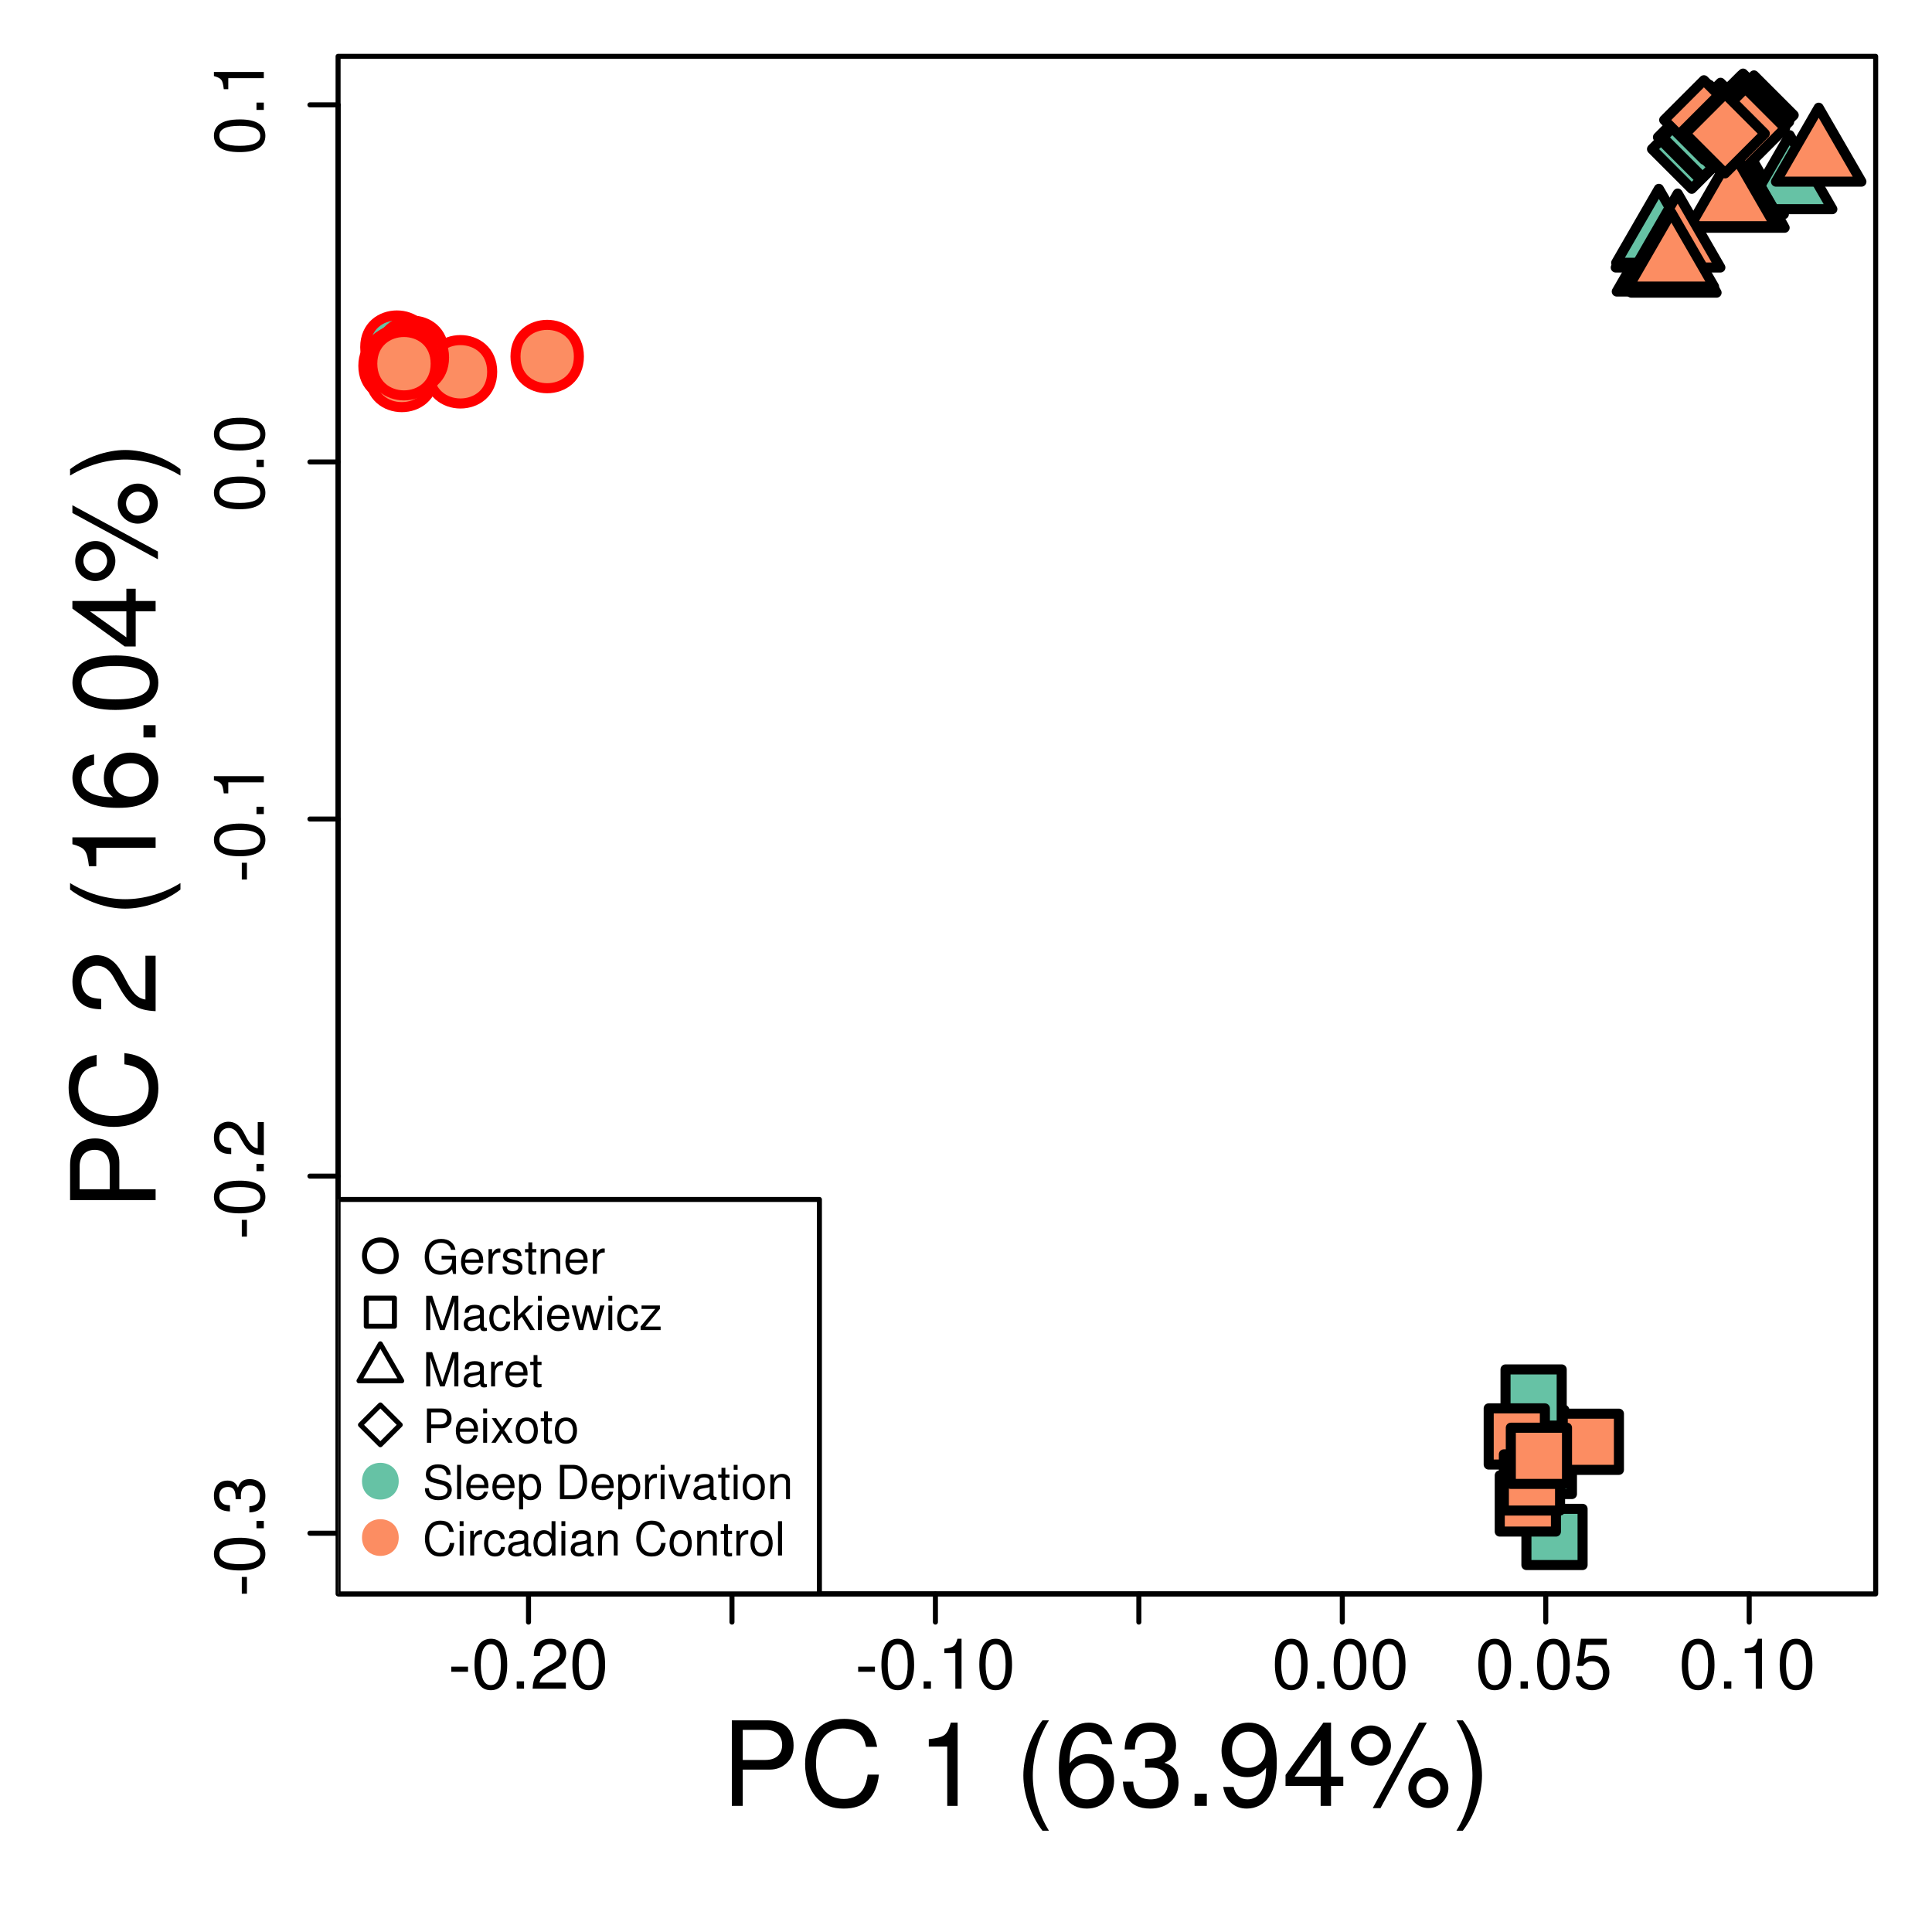 <?xml version="1.0" encoding="UTF-8"?>
<svg xmlns="http://www.w3.org/2000/svg" xmlns:xlink="http://www.w3.org/1999/xlink" width="288pt" height="288pt" viewBox="0 0 288 288" version="1.1">
<defs>
<g>
<symbol overflow="visible" id="glyph0-0">
<path style="stroke:none;" d=""/>
</symbol>
<symbol overflow="visible" id="glyph0-1">
<path style="stroke:none;" d="M 2.984 -3.281 L 0.484 -3.281 L 0.484 -2.516 L 2.984 -2.516 Z M 2.984 -3.281 "/>
</symbol>
<symbol overflow="visible" id="glyph0-2">
<path style="stroke:none;" d="M 2.891 -7.438 C 2.188 -7.438 1.562 -7.141 1.172 -6.625 C 0.688 -5.969 0.453 -4.984 0.453 -3.594 C 0.453 -1.094 1.297 0.234 2.891 0.234 C 4.469 0.234 5.328 -1.094 5.328 -3.531 C 5.328 -4.984 5.094 -5.953 4.594 -6.625 C 4.203 -7.156 3.594 -7.438 2.891 -7.438 Z M 2.891 -6.625 C 3.891 -6.625 4.375 -5.625 4.375 -3.625 C 4.375 -1.516 3.891 -0.531 2.859 -0.531 C 1.891 -0.531 1.391 -1.547 1.391 -3.594 C 1.391 -5.625 1.891 -6.625 2.891 -6.625 Z M 2.891 -6.625 "/>
</symbol>
<symbol overflow="visible" id="glyph0-3">
<path style="stroke:none;" d="M 2 -1.094 L 0.906 -1.094 L 0.906 0 L 2 0 Z M 2 -1.094 "/>
</symbol>
<symbol overflow="visible" id="glyph0-4">
<path style="stroke:none;" d="M 5.312 -0.906 L 1.391 -0.906 C 1.484 -1.516 1.828 -1.906 2.734 -2.453 L 3.797 -3.016 C 4.828 -3.578 5.359 -4.344 5.359 -5.266 C 5.359 -5.875 5.109 -6.453 4.672 -6.859 C 4.234 -7.25 3.688 -7.438 2.984 -7.438 C 2.031 -7.438 1.328 -7.109 0.922 -6.484 C 0.656 -6.078 0.547 -5.625 0.531 -4.859 L 1.453 -4.859 C 1.484 -5.359 1.547 -5.672 1.672 -5.906 C 1.906 -6.359 2.391 -6.641 2.953 -6.641 C 3.797 -6.641 4.422 -6.031 4.422 -5.234 C 4.422 -4.656 4.078 -4.141 3.406 -3.766 L 2.453 -3.219 C 0.891 -2.344 0.438 -1.641 0.359 0 L 5.312 0 Z M 5.312 -0.906 "/>
</symbol>
<symbol overflow="visible" id="glyph0-5">
<path style="stroke:none;" d="M 2.719 -5.297 L 2.719 0 L 3.641 0 L 3.641 -7.438 L 3.031 -7.438 C 2.703 -6.297 2.5 -6.141 1.078 -5.969 L 1.078 -5.297 Z M 2.719 -5.297 "/>
</symbol>
<symbol overflow="visible" id="glyph0-6">
<path style="stroke:none;" d="M 5 -7.438 L 1.156 -7.438 L 0.594 -3.391 L 1.453 -3.391 C 1.875 -3.906 2.234 -4.078 2.812 -4.078 C 3.812 -4.078 4.438 -3.406 4.438 -2.297 C 4.438 -1.234 3.828 -0.578 2.812 -0.578 C 2 -0.578 1.516 -0.984 1.297 -1.828 L 0.375 -1.828 C 0.5 -1.219 0.594 -0.922 0.812 -0.656 C 1.234 -0.078 2 0.234 2.828 0.234 C 4.344 0.234 5.391 -0.844 5.391 -2.422 C 5.391 -3.891 4.406 -4.906 2.984 -4.906 C 2.453 -4.906 2.031 -4.766 1.609 -4.453 L 1.906 -6.531 L 5 -6.531 Z M 5 -7.438 "/>
</symbol>
<symbol overflow="visible" id="glyph1-0">
<path style="stroke:none;" d=""/>
</symbol>
<symbol overflow="visible" id="glyph1-1">
<path style="stroke:none;" d="M -3.281 -2.984 L -3.281 -0.484 L -2.516 -0.484 L -2.516 -2.984 Z M -3.281 -2.984 "/>
</symbol>
<symbol overflow="visible" id="glyph1-2">
<path style="stroke:none;" d="M -7.438 -2.891 C -7.438 -2.188 -7.141 -1.562 -6.625 -1.172 C -5.969 -0.688 -4.984 -0.453 -3.594 -0.453 C -1.094 -0.453 0.234 -1.297 0.234 -2.891 C 0.234 -4.469 -1.094 -5.328 -3.531 -5.328 C -4.984 -5.328 -5.953 -5.094 -6.625 -4.594 C -7.156 -4.203 -7.438 -3.594 -7.438 -2.891 Z M -6.625 -2.891 C -6.625 -3.891 -5.625 -4.375 -3.625 -4.375 C -1.516 -4.375 -0.531 -3.891 -0.531 -2.859 C -0.531 -1.891 -1.547 -1.391 -3.594 -1.391 C -5.625 -1.391 -6.625 -1.891 -6.625 -2.891 Z M -6.625 -2.891 "/>
</symbol>
<symbol overflow="visible" id="glyph1-3">
<path style="stroke:none;" d="M -1.094 -2 L -1.094 -0.906 L 0 -0.906 L 0 -2 Z M -1.094 -2 "/>
</symbol>
<symbol overflow="visible" id="glyph1-4">
<path style="stroke:none;" d="M -3.406 -2.328 L -3.406 -2.438 L -3.422 -2.828 C -3.422 -3.844 -2.969 -4.375 -2.062 -4.375 C -1.141 -4.375 -0.578 -3.797 -0.578 -2.828 C -0.578 -1.812 -1.078 -1.328 -2.156 -1.266 L -2.156 -0.344 C -1.562 -0.375 -1.172 -0.484 -0.844 -0.656 C -0.125 -1.047 0.234 -1.781 0.234 -2.797 C 0.234 -4.328 -0.672 -5.312 -2.078 -5.312 C -3.031 -5.312 -3.547 -4.953 -3.859 -4.047 C -4.125 -4.75 -4.656 -5.094 -5.391 -5.094 C -6.672 -5.094 -7.438 -4.234 -7.438 -2.828 C -7.438 -1.328 -6.625 -0.531 -5.047 -0.5 L -5.047 -1.422 C -5.484 -1.422 -5.75 -1.469 -5.969 -1.578 C -6.391 -1.797 -6.641 -2.25 -6.641 -2.828 C -6.641 -3.656 -6.156 -4.141 -5.359 -4.141 C -4.844 -4.141 -4.531 -3.953 -4.359 -3.547 C -4.25 -3.297 -4.203 -2.969 -4.203 -2.328 Z M -3.406 -2.328 "/>
</symbol>
<symbol overflow="visible" id="glyph1-5">
<path style="stroke:none;" d="M -0.906 -5.312 L -0.906 -1.391 C -1.516 -1.484 -1.906 -1.828 -2.453 -2.734 L -3.016 -3.797 C -3.578 -4.828 -4.344 -5.359 -5.266 -5.359 C -5.875 -5.359 -6.453 -5.109 -6.859 -4.672 C -7.25 -4.234 -7.438 -3.688 -7.438 -2.984 C -7.438 -2.031 -7.109 -1.328 -6.484 -0.922 C -6.078 -0.656 -5.625 -0.547 -4.859 -0.531 L -4.859 -1.453 C -5.359 -1.484 -5.672 -1.547 -5.906 -1.672 C -6.359 -1.906 -6.641 -2.391 -6.641 -2.953 C -6.641 -3.797 -6.031 -4.422 -5.234 -4.422 C -4.656 -4.422 -4.141 -4.078 -3.766 -3.406 L -3.219 -2.453 C -2.344 -0.891 -1.641 -0.438 0 -0.359 L 0 -5.312 Z M -0.906 -5.312 "/>
</symbol>
<symbol overflow="visible" id="glyph1-6">
<path style="stroke:none;" d="M -5.297 -2.719 L 0 -2.719 L 0 -3.641 L -7.438 -3.641 L -7.438 -3.031 C -6.297 -2.703 -6.141 -2.5 -5.969 -1.078 L -5.297 -1.078 Z M -5.297 -2.719 "/>
</symbol>
<symbol overflow="visible" id="glyph2-0">
<path style="stroke:none;" d=""/>
</symbol>
<symbol overflow="visible" id="glyph2-1">
<path style="stroke:none;" d="M 3.219 -5.406 L 7.234 -5.406 C 8.219 -5.406 9.016 -5.703 9.688 -6.312 C 10.469 -7.016 10.797 -7.844 10.797 -9.016 C 10.797 -11.406 9.375 -12.75 6.859 -12.75 L 1.594 -12.75 L 1.594 0 L 3.219 0 Z M 3.219 -6.844 L 3.219 -11.328 L 6.609 -11.328 C 8.172 -11.328 9.094 -10.484 9.094 -9.078 C 9.094 -7.688 8.172 -6.844 6.609 -6.844 Z M 3.219 -6.844 "/>
</symbol>
<symbol overflow="visible" id="glyph2-2">
<path style="stroke:none;" d="M 11.578 -8.797 C 11.078 -11.609 9.469 -12.969 6.672 -12.969 C 4.953 -12.969 3.562 -12.422 2.625 -11.375 C 1.469 -10.109 0.844 -8.297 0.844 -6.234 C 0.844 -4.125 1.484 -2.328 2.688 -1.078 C 3.672 -0.062 4.938 0.406 6.594 0.406 C 9.719 0.406 11.469 -1.281 11.844 -4.656 L 10.172 -4.656 C 10.031 -3.781 9.859 -3.188 9.594 -2.672 C 9.062 -1.625 7.984 -1.031 6.609 -1.031 C 4.078 -1.031 2.469 -3.062 2.469 -6.25 C 2.469 -9.516 4 -11.531 6.469 -11.531 C 7.5 -11.531 8.469 -11.219 9 -10.734 C 9.469 -10.297 9.734 -9.75 9.922 -8.797 Z M 11.578 -8.797 "/>
</symbol>
<symbol overflow="visible" id="glyph2-3">
<path style="stroke:none;" d=""/>
</symbol>
<symbol overflow="visible" id="glyph2-4">
<path style="stroke:none;" d="M 4.531 -8.844 L 4.531 0 L 6.078 0 L 6.078 -12.406 L 5.062 -12.406 C 4.516 -10.5 4.172 -10.234 1.781 -9.938 L 1.781 -8.844 Z M 4.531 -8.844 "/>
</symbol>
<symbol overflow="visible" id="glyph2-5">
<path style="stroke:none;" d="M 4.125 -12.75 C 2.375 -10.469 1.281 -7.281 1.281 -4.531 C 1.281 -1.766 2.375 1.422 4.125 3.703 L 5.094 3.703 C 3.547 1.203 2.688 -1.734 2.688 -4.531 C 2.688 -7.312 3.547 -10.266 5.094 -12.75 Z M 4.125 -12.75 "/>
</symbol>
<symbol overflow="visible" id="glyph2-6">
<path style="stroke:none;" d="M 8.719 -9.172 C 8.422 -11.203 7.094 -12.406 5.203 -12.406 C 3.828 -12.406 2.609 -11.75 1.875 -10.641 C 1.109 -9.438 0.75 -7.906 0.75 -5.656 C 0.75 -3.562 1.062 -2.234 1.797 -1.141 C 2.469 -0.141 3.547 0.406 4.922 0.406 C 7.281 0.406 8.984 -1.344 8.984 -3.781 C 8.984 -6.094 7.406 -7.719 5.188 -7.719 C 3.953 -7.719 3 -7.25 2.328 -6.328 C 2.344 -9.359 3.328 -11.047 5.094 -11.047 C 6.172 -11.047 6.938 -10.359 7.172 -9.172 Z M 4.984 -6.359 C 6.469 -6.359 7.406 -5.312 7.406 -3.656 C 7.406 -2.094 6.359 -0.969 4.938 -0.969 C 3.5 -0.969 2.422 -2.156 2.422 -3.75 C 2.422 -5.281 3.469 -6.359 4.984 -6.359 Z M 4.984 -6.359 "/>
</symbol>
<symbol overflow="visible" id="glyph2-7">
<path style="stroke:none;" d="M 3.875 -5.688 L 4.062 -5.688 L 4.703 -5.703 C 6.406 -5.703 7.281 -4.938 7.281 -3.453 C 7.281 -1.891 6.312 -0.969 4.703 -0.969 C 3.031 -0.969 2.203 -1.797 2.094 -3.609 L 0.562 -3.609 C 0.625 -2.609 0.812 -1.953 1.109 -1.406 C 1.734 -0.203 2.953 0.406 4.656 0.406 C 7.203 0.406 8.859 -1.125 8.859 -3.469 C 8.859 -5.047 8.25 -5.922 6.75 -6.422 C 7.906 -6.875 8.484 -7.75 8.484 -9 C 8.484 -11.125 7.062 -12.406 4.703 -12.406 C 2.203 -12.406 0.875 -11.047 0.828 -8.406 L 2.359 -8.406 C 2.375 -9.156 2.453 -9.578 2.641 -9.953 C 3 -10.641 3.766 -11.062 4.719 -11.062 C 6.094 -11.062 6.906 -10.25 6.906 -8.938 C 6.906 -8.062 6.594 -7.547 5.922 -7.266 C 5.5 -7.094 4.953 -7.016 3.875 -7 Z M 3.875 -5.688 "/>
</symbol>
<symbol overflow="visible" id="glyph2-8">
<path style="stroke:none;" d="M 3.344 -1.812 L 1.516 -1.812 L 1.516 0 L 3.344 0 Z M 3.344 -1.812 "/>
</symbol>
<symbol overflow="visible" id="glyph2-9">
<path style="stroke:none;" d="M 0.922 -2.828 C 1.219 -0.812 2.562 0.406 4.438 0.406 C 5.812 0.406 7.047 -0.266 7.766 -1.359 C 8.562 -2.578 8.906 -4.094 8.906 -6.359 C 8.906 -8.438 8.594 -9.766 7.859 -10.875 C 7.172 -11.859 6.094 -12.406 4.719 -12.406 C 2.359 -12.406 0.672 -10.656 0.672 -8.219 C 0.672 -5.922 2.234 -4.281 4.484 -4.281 C 5.656 -4.281 6.516 -4.703 7.312 -5.672 C 7.297 -2.641 6.312 -0.969 4.547 -0.969 C 3.469 -0.969 2.719 -1.641 2.469 -2.828 Z M 4.703 -11.062 C 6.141 -11.062 7.234 -9.875 7.234 -8.266 C 7.234 -6.734 6.156 -5.656 4.656 -5.656 C 3.172 -5.656 2.234 -6.688 2.234 -8.344 C 2.234 -9.922 3.297 -11.062 4.703 -11.062 Z M 4.703 -11.062 "/>
</symbol>
<symbol overflow="visible" id="glyph2-10">
<path style="stroke:none;" d="M 5.719 -2.969 L 5.719 0 L 7.266 0 L 7.266 -2.969 L 9.094 -2.969 L 9.094 -4.359 L 7.266 -4.359 L 7.266 -12.406 L 6.125 -12.406 L 0.484 -4.609 L 0.484 -2.969 Z M 5.719 -4.359 L 1.844 -4.359 L 5.719 -9.781 Z M 5.719 -4.359 "/>
</symbol>
<symbol overflow="visible" id="glyph2-11">
<path style="stroke:none;" d="M 3.484 -11.984 C 1.859 -11.984 0.5 -10.641 0.5 -9 C 0.5 -7.344 1.859 -6 3.5 -6 C 5.125 -6 6.469 -7.344 6.469 -8.953 C 6.469 -10.656 5.156 -11.984 3.484 -11.984 Z M 3.484 -10.766 C 4.484 -10.766 5.266 -9.969 5.266 -8.984 C 5.266 -8.016 4.469 -7.234 3.5 -7.234 C 2.516 -7.234 1.719 -8.031 1.719 -9 C 1.719 -9.969 2.516 -10.766 3.484 -10.766 Z M 10.656 -12.406 L 3.75 0.344 L 4.906 0.344 L 11.812 -12.406 Z M 12.047 -5.641 C 10.406 -5.641 9.062 -4.281 9.062 -2.656 C 9.062 -1.016 10.406 0.328 12.062 0.328 C 13.672 0.328 15.031 -1.016 15.031 -2.625 C 15.031 -4.312 13.719 -5.641 12.047 -5.641 Z M 12.047 -4.406 C 13.031 -4.406 13.828 -3.625 13.828 -2.625 C 13.828 -1.688 13.016 -0.891 12.062 -0.891 C 11.078 -0.891 10.266 -1.688 10.266 -2.656 C 10.266 -3.625 11.078 -4.406 12.047 -4.406 Z M 12.047 -4.406 "/>
</symbol>
<symbol overflow="visible" id="glyph2-12">
<path style="stroke:none;" d="M 1.625 3.703 C 3.375 1.422 4.484 -1.766 4.484 -4.516 C 4.484 -7.281 3.375 -10.469 1.625 -12.75 L 0.672 -12.75 C 2.203 -10.25 3.062 -7.312 3.062 -4.516 C 3.062 -1.734 2.203 1.219 0.672 3.703 Z M 1.625 3.703 "/>
</symbol>
<symbol overflow="visible" id="glyph3-0">
<path style="stroke:none;" d=""/>
</symbol>
<symbol overflow="visible" id="glyph3-1">
<path style="stroke:none;" d="M -5.406 -3.219 L -5.406 -7.234 C -5.406 -8.219 -5.703 -9.016 -6.312 -9.688 C -7.016 -10.469 -7.844 -10.797 -9.016 -10.797 C -11.406 -10.797 -12.75 -9.375 -12.75 -6.859 L -12.75 -1.594 L 0 -1.594 L 0 -3.219 Z M -6.844 -3.219 L -11.328 -3.219 L -11.328 -6.609 C -11.328 -8.172 -10.484 -9.094 -9.078 -9.094 C -7.688 -9.094 -6.844 -8.172 -6.844 -6.609 Z M -6.844 -3.219 "/>
</symbol>
<symbol overflow="visible" id="glyph3-2">
<path style="stroke:none;" d="M -8.797 -11.578 C -11.609 -11.078 -12.969 -9.469 -12.969 -6.672 C -12.969 -4.953 -12.422 -3.562 -11.375 -2.625 C -10.109 -1.469 -8.297 -0.844 -6.234 -0.844 C -4.125 -0.844 -2.328 -1.484 -1.078 -2.688 C -0.062 -3.672 0.406 -4.938 0.406 -6.594 C 0.406 -9.719 -1.281 -11.469 -4.656 -11.844 L -4.656 -10.172 C -3.781 -10.031 -3.188 -9.859 -2.672 -9.594 C -1.625 -9.062 -1.031 -7.984 -1.031 -6.609 C -1.031 -4.078 -3.062 -2.469 -6.25 -2.469 C -9.516 -2.469 -11.531 -4 -11.531 -6.469 C -11.531 -7.5 -11.219 -8.469 -10.734 -9 C -10.297 -9.469 -9.75 -9.734 -8.797 -9.922 Z M -8.797 -11.578 "/>
</symbol>
<symbol overflow="visible" id="glyph3-3">
<path style="stroke:none;" d=""/>
</symbol>
<symbol overflow="visible" id="glyph3-4">
<path style="stroke:none;" d="M -1.516 -8.859 L -1.516 -2.328 C -2.531 -2.484 -3.188 -3.047 -4.078 -4.562 L -5.016 -6.312 C -5.969 -8.047 -7.25 -8.938 -8.766 -8.938 C -9.797 -8.938 -10.766 -8.516 -11.422 -7.781 C -12.094 -7.047 -12.406 -6.141 -12.406 -4.969 C -12.406 -3.391 -11.844 -2.219 -10.797 -1.547 C -10.125 -1.109 -9.359 -0.906 -8.109 -0.875 L -8.109 -2.422 C -8.938 -2.469 -9.453 -2.578 -9.859 -2.781 C -10.609 -3.188 -11.062 -3.984 -11.062 -4.922 C -11.062 -6.312 -10.062 -7.375 -8.734 -7.375 C -7.75 -7.375 -6.906 -6.797 -6.281 -5.688 L -5.375 -4.078 C -3.906 -1.484 -2.734 -0.734 0 -0.594 L 0 -8.859 Z M -1.516 -8.859 "/>
</symbol>
<symbol overflow="visible" id="glyph3-5">
<path style="stroke:none;" d="M -12.75 -4.125 C -10.469 -2.375 -7.281 -1.281 -4.531 -1.281 C -1.766 -1.281 1.422 -2.375 3.703 -4.125 L 3.703 -5.094 C 1.203 -3.547 -1.734 -2.688 -4.531 -2.688 C -7.312 -2.688 -10.266 -3.547 -12.75 -5.094 Z M -12.75 -4.125 "/>
</symbol>
<symbol overflow="visible" id="glyph3-6">
<path style="stroke:none;" d="M -8.844 -4.531 L 0 -4.531 L 0 -6.078 L -12.406 -6.078 L -12.406 -5.062 C -10.5 -4.516 -10.234 -4.172 -9.938 -1.781 L -8.844 -1.781 Z M -8.844 -4.531 "/>
</symbol>
<symbol overflow="visible" id="glyph3-7">
<path style="stroke:none;" d="M -9.172 -8.719 C -11.203 -8.422 -12.406 -7.094 -12.406 -5.203 C -12.406 -3.828 -11.75 -2.609 -10.641 -1.875 C -9.438 -1.109 -7.906 -0.75 -5.656 -0.75 C -3.562 -0.75 -2.234 -1.062 -1.141 -1.797 C -0.141 -2.469 0.406 -3.547 0.406 -4.922 C 0.406 -7.281 -1.344 -8.984 -3.781 -8.984 C -6.094 -8.984 -7.719 -7.406 -7.719 -5.188 C -7.719 -3.953 -7.25 -3 -6.328 -2.328 C -9.359 -2.344 -11.047 -3.328 -11.047 -5.094 C -11.047 -6.172 -10.359 -6.938 -9.172 -7.172 Z M -6.359 -4.984 C -6.359 -6.469 -5.312 -7.406 -3.656 -7.406 C -2.094 -7.406 -0.969 -6.359 -0.969 -4.938 C -0.969 -3.5 -2.156 -2.422 -3.75 -2.422 C -5.281 -2.422 -6.359 -3.469 -6.359 -4.984 Z M -6.359 -4.984 "/>
</symbol>
<symbol overflow="visible" id="glyph3-8">
<path style="stroke:none;" d="M -1.812 -3.344 L -1.812 -1.516 L 0 -1.516 L 0 -3.344 Z M -1.812 -3.344 "/>
</symbol>
<symbol overflow="visible" id="glyph3-9">
<path style="stroke:none;" d="M -12.406 -4.812 C -12.406 -3.656 -11.906 -2.609 -11.047 -1.953 C -9.953 -1.156 -8.297 -0.75 -6 -0.75 C -1.812 -0.75 0.406 -2.156 0.406 -4.812 C 0.406 -7.438 -1.812 -8.875 -5.891 -8.875 C -8.312 -8.875 -9.922 -8.484 -11.047 -7.672 C -11.922 -7.016 -12.406 -5.984 -12.406 -4.812 Z M -11.047 -4.812 C -11.047 -6.469 -9.359 -7.297 -6.031 -7.297 C -2.516 -7.297 -0.875 -6.5 -0.875 -4.781 C -0.875 -3.156 -2.594 -2.328 -5.984 -2.328 C -9.375 -2.328 -11.047 -3.156 -11.047 -4.812 Z M -11.047 -4.812 "/>
</symbol>
<symbol overflow="visible" id="glyph3-10">
<path style="stroke:none;" d="M -2.969 -5.719 L 0 -5.719 L 0 -7.266 L -2.969 -7.266 L -2.969 -9.094 L -4.359 -9.094 L -4.359 -7.266 L -12.406 -7.266 L -12.406 -6.125 L -4.609 -0.484 L -2.969 -0.484 Z M -4.359 -5.719 L -4.359 -1.844 L -9.781 -5.719 Z M -4.359 -5.719 "/>
</symbol>
<symbol overflow="visible" id="glyph3-11">
<path style="stroke:none;" d="M -11.984 -3.484 C -11.984 -1.859 -10.641 -0.5 -9 -0.5 C -7.344 -0.5 -6 -1.859 -6 -3.5 C -6 -5.125 -7.344 -6.469 -8.953 -6.469 C -10.656 -6.469 -11.984 -5.156 -11.984 -3.484 Z M -10.766 -3.484 C -10.766 -4.484 -9.969 -5.266 -8.984 -5.266 C -8.016 -5.266 -7.234 -4.469 -7.234 -3.5 C -7.234 -2.516 -8.031 -1.719 -9 -1.719 C -9.969 -1.719 -10.766 -2.516 -10.766 -3.484 Z M -12.406 -10.656 L 0.344 -3.75 L 0.344 -4.906 L -12.406 -11.812 Z M -5.641 -12.047 C -5.641 -10.406 -4.281 -9.062 -2.656 -9.062 C -1.016 -9.062 0.328 -10.406 0.328 -12.062 C 0.328 -13.672 -1.016 -15.031 -2.625 -15.031 C -4.312 -15.031 -5.641 -13.719 -5.641 -12.047 Z M -4.406 -12.047 C -4.406 -13.031 -3.625 -13.828 -2.625 -13.828 C -1.688 -13.828 -0.891 -13.016 -0.891 -12.062 C -0.891 -11.078 -1.688 -10.266 -2.656 -10.266 C -3.625 -10.266 -4.406 -11.078 -4.406 -12.047 Z M -4.406 -12.047 "/>
</symbol>
<symbol overflow="visible" id="glyph3-12">
<path style="stroke:none;" d="M 3.703 -1.625 C 1.422 -3.375 -1.766 -4.484 -4.516 -4.484 C -7.281 -4.484 -10.469 -3.375 -12.75 -1.625 L -12.75 -0.672 C -10.25 -2.203 -7.312 -3.062 -4.516 -3.062 C -1.734 -3.062 1.219 -2.203 3.703 -0.672 Z M 3.703 -1.625 "/>
</symbol>
<symbol overflow="visible" id="glyph4-0">
<path style="stroke:none;" d=""/>
</symbol>
<symbol overflow="visible" id="glyph4-1">
<path style="stroke:none;" d="M 4.969 -2.688 L 2.828 -2.688 L 2.828 -2.125 L 4.391 -2.125 L 4.391 -1.984 C 4.391 -1.078 3.719 -0.406 2.781 -0.406 C 2.266 -0.406 1.797 -0.609 1.5 -0.938 C 1.156 -1.297 0.953 -1.906 0.953 -2.531 C 0.953 -3.781 1.672 -4.609 2.75 -4.609 C 3.531 -4.609 4.094 -4.219 4.234 -3.562 L 4.891 -3.562 C 4.719 -4.594 3.922 -5.188 2.766 -5.188 C 2.141 -5.188 1.625 -5.031 1.234 -4.703 C 0.641 -4.203 0.312 -3.422 0.312 -2.5 C 0.312 -0.938 1.266 0.156 2.641 0.156 C 3.344 0.156 3.891 -0.094 4.391 -0.656 L 4.547 0.031 L 4.969 0.031 Z M 4.969 -2.688 "/>
</symbol>
<symbol overflow="visible" id="glyph4-2">
<path style="stroke:none;" d="M 3.594 -1.641 C 3.594 -2.203 3.547 -2.531 3.438 -2.812 C 3.203 -3.406 2.641 -3.766 1.953 -3.766 C 0.938 -3.766 0.281 -2.984 0.281 -1.781 C 0.281 -0.578 0.922 0.156 1.953 0.156 C 2.781 0.156 3.359 -0.312 3.516 -1.109 L 2.922 -1.109 C 2.766 -0.625 2.438 -0.375 1.969 -0.375 C 1.594 -0.375 1.281 -0.547 1.078 -0.859 C 0.938 -1.062 0.891 -1.281 0.891 -1.641 Z M 0.906 -2.109 C 0.953 -2.797 1.359 -3.234 1.953 -3.234 C 2.531 -3.234 2.969 -2.766 2.969 -2.156 C 2.969 -2.141 2.969 -2.125 2.969 -2.109 Z M 0.906 -2.109 "/>
</symbol>
<symbol overflow="visible" id="glyph4-3">
<path style="stroke:none;" d="M 0.484 -3.672 L 0.484 0 L 1.078 0 L 1.078 -1.906 C 1.078 -2.422 1.203 -2.766 1.484 -2.969 C 1.672 -3.109 1.844 -3.156 2.25 -3.156 L 2.25 -3.75 C 2.156 -3.766 2.094 -3.766 2.016 -3.766 C 1.641 -3.766 1.359 -3.547 1.016 -3 L 1.016 -3.672 Z M 0.484 -3.672 "/>
</symbol>
<symbol overflow="visible" id="glyph4-4">
<path style="stroke:none;" d="M 3.062 -2.641 C 3.062 -3.359 2.578 -3.766 1.734 -3.766 C 0.875 -3.766 0.328 -3.328 0.328 -2.656 C 0.328 -2.078 0.625 -1.812 1.484 -1.594 L 2.031 -1.469 C 2.438 -1.359 2.609 -1.219 2.609 -0.953 C 2.609 -0.609 2.266 -0.375 1.75 -0.375 C 1.438 -0.375 1.172 -0.469 1.016 -0.625 C 0.938 -0.734 0.891 -0.828 0.859 -1.094 L 0.234 -1.094 C 0.266 -0.25 0.734 0.156 1.703 0.156 C 2.625 0.156 3.219 -0.297 3.219 -1 C 3.219 -1.547 2.906 -1.844 2.172 -2.016 L 1.609 -2.156 C 1.141 -2.266 0.938 -2.422 0.938 -2.688 C 0.938 -3.016 1.234 -3.234 1.719 -3.234 C 2.188 -3.234 2.438 -3.031 2.453 -2.641 Z M 3.062 -2.641 "/>
</symbol>
<symbol overflow="visible" id="glyph4-5">
<path style="stroke:none;" d="M 1.781 -3.672 L 1.172 -3.672 L 1.172 -4.672 L 0.594 -4.672 L 0.594 -3.672 L 0.094 -3.672 L 0.094 -3.188 L 0.594 -3.188 L 0.594 -0.422 C 0.594 -0.047 0.844 0.156 1.297 0.156 C 1.438 0.156 1.578 0.141 1.781 0.109 L 1.781 -0.375 C 1.703 -0.359 1.609 -0.344 1.5 -0.344 C 1.25 -0.344 1.172 -0.422 1.172 -0.672 L 1.172 -3.188 L 1.781 -3.188 Z M 1.781 -3.672 "/>
</symbol>
<symbol overflow="visible" id="glyph4-6">
<path style="stroke:none;" d="M 0.484 -3.672 L 0.484 0 L 1.078 0 L 1.078 -2.016 C 1.078 -2.766 1.469 -3.266 2.078 -3.266 C 2.531 -3.266 2.828 -2.984 2.828 -2.547 L 2.828 0 L 3.406 0 L 3.406 -2.766 C 3.406 -3.375 2.953 -3.766 2.25 -3.766 C 1.703 -3.766 1.344 -3.562 1.031 -3.047 L 1.031 -3.672 Z M 0.484 -3.672 "/>
</symbol>
<symbol overflow="visible" id="glyph4-7">
<path style="stroke:none;" d="M 3.281 0 L 4.719 -4.281 L 4.719 0 L 5.328 0 L 5.328 -5.109 L 4.422 -5.109 L 2.938 -0.656 L 1.422 -5.109 L 0.531 -5.109 L 0.531 0 L 1.141 0 L 1.141 -4.281 L 2.594 0 Z M 3.281 0 "/>
</symbol>
<symbol overflow="visible" id="glyph4-8">
<path style="stroke:none;" d="M 3.75 -0.344 C 3.688 -0.328 3.656 -0.328 3.625 -0.328 C 3.422 -0.328 3.297 -0.438 3.297 -0.609 L 3.297 -2.766 C 3.297 -3.422 2.828 -3.766 1.922 -3.766 C 1.391 -3.766 0.953 -3.625 0.703 -3.344 C 0.531 -3.156 0.469 -2.953 0.453 -2.578 L 1.047 -2.578 C 1.094 -3.031 1.359 -3.234 1.906 -3.234 C 2.422 -3.234 2.719 -3.031 2.719 -2.688 L 2.719 -2.531 C 2.719 -2.281 2.578 -2.188 2.109 -2.125 C 1.281 -2.016 1.156 -2 0.938 -1.906 C 0.516 -1.734 0.297 -1.406 0.297 -0.922 C 0.297 -0.266 0.75 0.156 1.5 0.156 C 1.953 0.156 2.328 0 2.75 -0.375 C 2.781 0 2.969 0.156 3.344 0.156 C 3.469 0.156 3.562 0.141 3.75 0.094 Z M 2.719 -1.156 C 2.719 -0.953 2.672 -0.844 2.484 -0.672 C 2.25 -0.469 1.969 -0.344 1.625 -0.344 C 1.172 -0.344 0.906 -0.562 0.906 -0.938 C 0.906 -1.328 1.156 -1.516 1.781 -1.609 C 2.406 -1.688 2.531 -1.719 2.719 -1.812 Z M 2.719 -1.156 "/>
</symbol>
<symbol overflow="visible" id="glyph4-9">
<path style="stroke:none;" d="M 3.297 -2.438 C 3.266 -2.797 3.188 -3.031 3.047 -3.234 C 2.797 -3.562 2.359 -3.766 1.844 -3.766 C 0.859 -3.766 0.219 -2.984 0.219 -1.766 C 0.219 -0.594 0.844 0.156 1.844 0.156 C 2.719 0.156 3.266 -0.359 3.344 -1.266 L 2.75 -1.266 C 2.656 -0.672 2.359 -0.375 1.859 -0.375 C 1.219 -0.375 0.828 -0.906 0.828 -1.766 C 0.828 -2.688 1.203 -3.234 1.844 -3.234 C 2.328 -3.234 2.641 -2.953 2.703 -2.438 Z M 3.297 -2.438 "/>
</symbol>
<symbol overflow="visible" id="glyph4-10">
<path style="stroke:none;" d="M 0.984 -5.109 L 0.406 -5.109 L 0.406 0 L 0.984 0 L 0.984 -1.422 L 1.547 -1.984 L 2.797 0 L 3.516 0 L 2.016 -2.406 L 3.297 -3.672 L 2.547 -3.672 L 0.984 -2.109 Z M 0.984 -5.109 "/>
</symbol>
<symbol overflow="visible" id="glyph4-11">
<path style="stroke:none;" d="M 1.047 -3.672 L 0.469 -3.672 L 0.469 0 L 1.047 0 Z M 1.047 -5.109 L 0.469 -5.109 L 0.469 -4.375 L 1.047 -4.375 Z M 1.047 -5.109 "/>
</symbol>
<symbol overflow="visible" id="glyph4-12">
<path style="stroke:none;" d="M 3.875 0 L 4.953 -3.672 L 4.297 -3.672 L 3.562 -0.812 L 2.844 -3.672 L 2.141 -3.672 L 1.438 -0.812 L 0.688 -3.672 L 0.047 -3.672 L 1.109 0 L 1.766 0 L 2.469 -2.875 L 3.219 0 Z M 3.875 0 "/>
</symbol>
<symbol overflow="visible" id="glyph4-13">
<path style="stroke:none;" d="M 3.094 -3.672 L 0.359 -3.672 L 0.359 -3.156 L 2.406 -3.156 L 0.219 -0.531 L 0.219 0 L 3.203 0 L 3.203 -0.516 L 0.922 -0.516 L 3.094 -3.156 Z M 3.094 -3.672 "/>
</symbol>
<symbol overflow="visible" id="glyph4-14">
<path style="stroke:none;" d="M 1.281 -2.156 L 2.891 -2.156 C 3.297 -2.156 3.609 -2.281 3.875 -2.531 C 4.188 -2.812 4.312 -3.141 4.312 -3.609 C 4.312 -4.562 3.75 -5.109 2.75 -5.109 L 0.641 -5.109 L 0.641 0 L 1.281 0 Z M 1.281 -2.734 L 1.281 -4.531 L 2.641 -4.531 C 3.266 -4.531 3.641 -4.188 3.641 -3.641 C 3.641 -3.078 3.266 -2.734 2.641 -2.734 Z M 1.281 -2.734 "/>
</symbol>
<symbol overflow="visible" id="glyph4-15">
<path style="stroke:none;" d="M 2.047 -1.891 L 3.281 -3.672 L 2.625 -3.672 L 1.734 -2.344 L 0.859 -3.672 L 0.188 -3.672 L 1.406 -1.875 L 0.125 0 L 0.781 0 L 1.719 -1.406 L 2.625 0 L 3.312 0 Z M 2.047 -1.891 "/>
</symbol>
<symbol overflow="visible" id="glyph4-16">
<path style="stroke:none;" d="M 1.906 -3.766 C 0.875 -3.766 0.25 -3.031 0.25 -1.812 C 0.25 -0.578 0.875 0.156 1.906 0.156 C 2.938 0.156 3.562 -0.578 3.562 -1.781 C 3.562 -3.047 2.969 -3.766 1.906 -3.766 Z M 1.906 -3.234 C 2.562 -3.234 2.969 -2.688 2.969 -1.781 C 2.969 -0.922 2.562 -0.375 1.906 -0.375 C 1.266 -0.375 0.859 -0.922 0.859 -1.812 C 0.859 -2.688 1.266 -3.234 1.906 -3.234 Z M 1.906 -3.234 "/>
</symbol>
<symbol overflow="visible" id="glyph4-17">
<path style="stroke:none;" d="M 4.172 -3.609 C 4.172 -4.609 3.484 -5.188 2.297 -5.188 C 1.188 -5.188 0.484 -4.609 0.484 -3.688 C 0.484 -3.062 0.812 -2.672 1.484 -2.5 L 2.766 -2.156 C 3.406 -2 3.703 -1.734 3.703 -1.344 C 3.703 -1.062 3.547 -0.781 3.328 -0.625 C 3.125 -0.484 2.812 -0.406 2.391 -0.406 C 1.844 -0.406 1.469 -0.547 1.219 -0.844 C 1.031 -1.062 0.938 -1.312 0.953 -1.625 L 0.344 -1.625 C 0.344 -1.156 0.438 -0.844 0.641 -0.562 C 0.984 -0.094 1.578 0.156 2.359 0.156 C 2.969 0.156 3.453 0.016 3.781 -0.234 C 4.125 -0.5 4.344 -0.953 4.344 -1.406 C 4.344 -2.031 3.953 -2.484 3.266 -2.688 L 1.984 -3.031 C 1.359 -3.188 1.141 -3.391 1.141 -3.781 C 1.141 -4.297 1.594 -4.641 2.281 -4.641 C 3.094 -4.641 3.547 -4.266 3.562 -3.609 Z M 4.172 -3.609 "/>
</symbol>
<symbol overflow="visible" id="glyph4-18">
<path style="stroke:none;" d="M 1.062 -5.109 L 0.469 -5.109 L 0.469 0 L 1.062 0 Z M 1.062 -5.109 "/>
</symbol>
<symbol overflow="visible" id="glyph4-19">
<path style="stroke:none;" d="M 0.375 1.531 L 0.969 1.531 L 0.969 -0.391 C 1.281 0 1.609 0.156 2.094 0.156 C 3.031 0.156 3.656 -0.609 3.656 -1.766 C 3.656 -3 3.062 -3.766 2.094 -3.766 C 1.594 -3.766 1.188 -3.547 0.922 -3.109 L 0.922 -3.672 L 0.375 -3.672 Z M 1.984 -3.234 C 2.625 -3.234 3.047 -2.656 3.047 -1.781 C 3.047 -0.953 2.625 -0.391 1.984 -0.391 C 1.375 -0.391 0.969 -0.938 0.969 -1.812 C 0.969 -2.672 1.375 -3.234 1.984 -3.234 Z M 1.984 -3.234 "/>
</symbol>
<symbol overflow="visible" id="glyph4-20">
<path style="stroke:none;" d=""/>
</symbol>
<symbol overflow="visible" id="glyph4-21">
<path style="stroke:none;" d="M 0.625 0 L 2.594 0 C 3.875 0 4.672 -0.969 4.672 -2.562 C 4.672 -4.141 3.891 -5.109 2.594 -5.109 L 0.625 -5.109 Z M 1.281 -0.578 L 1.281 -4.531 L 2.484 -4.531 C 3.484 -4.531 4.016 -3.844 4.016 -2.547 C 4.016 -1.266 3.484 -0.578 2.484 -0.578 Z M 1.281 -0.578 "/>
</symbol>
<symbol overflow="visible" id="glyph4-22">
<path style="stroke:none;" d="M 2 0 L 3.406 -3.672 L 2.75 -3.672 L 1.703 -0.688 L 0.734 -3.672 L 0.062 -3.672 L 1.359 0 Z M 2 0 "/>
</symbol>
<symbol overflow="visible" id="glyph4-23">
<path style="stroke:none;" d="M 4.641 -3.516 C 4.438 -4.641 3.781 -5.188 2.672 -5.188 C 1.984 -5.188 1.422 -4.969 1.047 -4.547 C 0.594 -4.047 0.344 -3.312 0.344 -2.484 C 0.344 -1.656 0.594 -0.938 1.078 -0.438 C 1.469 -0.031 1.969 0.156 2.641 0.156 C 3.891 0.156 4.578 -0.516 4.734 -1.859 L 4.062 -1.859 C 4.016 -1.516 3.938 -1.281 3.844 -1.078 C 3.625 -0.656 3.188 -0.406 2.641 -0.406 C 1.625 -0.406 0.984 -1.219 0.984 -2.5 C 0.984 -3.812 1.609 -4.609 2.594 -4.609 C 3 -4.609 3.391 -4.484 3.594 -4.297 C 3.781 -4.109 3.891 -3.906 3.969 -3.516 Z M 4.641 -3.516 "/>
</symbol>
<symbol overflow="visible" id="glyph4-24">
<path style="stroke:none;" d="M 3.469 -5.109 L 2.891 -5.109 L 2.891 -3.203 C 2.641 -3.578 2.25 -3.766 1.75 -3.766 C 0.812 -3.766 0.188 -3.016 0.188 -1.844 C 0.188 -0.609 0.797 0.156 1.781 0.156 C 2.281 0.156 2.625 -0.031 2.953 -0.484 L 2.953 0 L 3.469 0 Z M 1.859 -3.234 C 2.484 -3.234 2.891 -2.672 2.891 -1.797 C 2.891 -0.938 2.484 -0.391 1.859 -0.391 C 1.219 -0.391 0.797 -0.953 0.797 -1.812 C 0.797 -2.656 1.219 -3.234 1.859 -3.234 Z M 1.859 -3.234 "/>
</symbol>
</g>
<clipPath id="clip1">
  <path d="M 50.398 178 L 123 178 L 123 238 L 50.398 238 Z M 50.398 178 "/>
</clipPath>
</defs>
<g id="surface2151">
<rect x="0" y="0" width="288" height="288" style="fill:rgb(100%,100%,100%);fill-opacity:1;stroke:none;"/>
<path style="fill-rule:nonzero;fill:rgb(40%,76.078%,64.706%);fill-opacity:1;stroke-width:1.5;stroke-linecap:round;stroke-linejoin:round;stroke:rgb(100%,0%,0%);stroke-opacity:1;stroke-miterlimit:10;" d="M 66.504 54.047 C 66.504 60.348 57.055 60.348 57.055 54.047 C 57.055 47.746 66.504 47.746 66.504 54.047 "/>
<path style="fill-rule:nonzero;fill:rgb(40%,76.078%,64.706%);fill-opacity:1;stroke-width:1.5;stroke-linecap:round;stroke-linejoin:round;stroke:rgb(100%,0%,0%);stroke-opacity:1;stroke-miterlimit:10;" d="M 63.613 54.535 C 63.613 60.836 54.164 60.836 54.164 54.535 C 54.164 48.234 63.613 48.234 63.613 54.535 "/>
<path style="fill-rule:nonzero;fill:rgb(40%,76.078%,64.706%);fill-opacity:1;stroke-width:1.5;stroke-linecap:round;stroke-linejoin:round;stroke:rgb(100%,0%,0%);stroke-opacity:1;stroke-miterlimit:10;" d="M 65.188 54.359 C 65.188 60.656 55.738 60.656 55.738 54.359 C 55.738 48.059 65.188 48.059 65.188 54.359 "/>
<path style="fill-rule:nonzero;fill:rgb(40%,76.078%,64.706%);fill-opacity:1;stroke-width:1.5;stroke-linecap:round;stroke-linejoin:round;stroke:rgb(100%,0%,0%);stroke-opacity:1;stroke-miterlimit:10;" d="M 63.898 51.75 C 63.898 58.051 54.445 58.051 54.445 51.75 C 54.445 45.449 63.898 45.449 63.898 51.75 "/>
<path style="fill-rule:nonzero;fill:rgb(40%,76.078%,64.706%);fill-opacity:1;stroke-width:1.5;stroke-linecap:round;stroke-linejoin:round;stroke:rgb(100%,0%,0%);stroke-opacity:1;stroke-miterlimit:10;" d="M 64.152 54.645 C 64.152 60.945 54.703 60.945 54.703 54.645 C 54.703 48.344 64.152 48.344 64.152 54.645 "/>
<path style="fill-rule:nonzero;fill:rgb(40%,76.078%,64.706%);fill-opacity:1;stroke-width:1.5;stroke-linecap:round;stroke-linejoin:round;stroke:rgb(100%,0%,0%);stroke-opacity:1;stroke-miterlimit:10;" d="M 66.125 52.512 C 66.125 58.812 56.676 58.812 56.676 52.512 C 56.676 46.211 66.125 46.211 66.125 52.512 "/>
<path style="fill-rule:nonzero;fill:rgb(40%,76.078%,64.706%);fill-opacity:1;stroke-width:1.5;stroke-linecap:round;stroke-linejoin:round;stroke:rgb(100%,0%,0%);stroke-opacity:1;stroke-miterlimit:10;" d="M 64.078 54.004 C 64.078 60.305 54.629 60.305 54.629 54.004 C 54.629 47.707 64.078 47.707 64.078 54.004 "/>
<path style="fill-rule:nonzero;fill:rgb(40%,76.078%,64.706%);fill-opacity:1;stroke-width:1.5;stroke-linecap:round;stroke-linejoin:round;stroke:rgb(0%,0%,0%);stroke-opacity:1;stroke-miterlimit:10;" d="M 227.539 233.297 L 235.914 233.297 L 235.914 224.922 L 227.539 224.922 Z M 227.539 233.297 "/>
<path style="fill-rule:nonzero;fill:rgb(40%,76.078%,64.706%);fill-opacity:1;stroke-width:1.5;stroke-linecap:round;stroke-linejoin:round;stroke:rgb(0%,0%,0%);stroke-opacity:1;stroke-miterlimit:10;" d="M 224.812 218.539 L 233.188 218.539 L 233.188 210.164 L 224.812 210.164 Z M 224.812 218.539 "/>
<path style="fill-rule:nonzero;fill:rgb(40%,76.078%,64.706%);fill-opacity:1;stroke-width:1.5;stroke-linecap:round;stroke-linejoin:round;stroke:rgb(0%,0%,0%);stroke-opacity:1;stroke-miterlimit:10;" d="M 225.953 222.715 L 234.328 222.715 L 234.328 214.34 L 225.953 214.34 Z M 225.953 222.715 "/>
<path style="fill-rule:nonzero;fill:rgb(40%,76.078%,64.706%);fill-opacity:1;stroke-width:1.5;stroke-linecap:round;stroke-linejoin:round;stroke:rgb(0%,0%,0%);stroke-opacity:1;stroke-miterlimit:10;" d="M 224.379 220.078 L 232.754 220.078 L 232.754 211.703 L 224.379 211.703 Z M 224.379 220.078 "/>
<path style="fill-rule:nonzero;fill:rgb(40%,76.078%,64.706%);fill-opacity:1;stroke-width:1.5;stroke-linecap:round;stroke-linejoin:round;stroke:rgb(0%,0%,0%);stroke-opacity:1;stroke-miterlimit:10;" d="M 224.426 212.512 L 232.801 212.512 L 232.801 204.137 L 224.426 204.137 Z M 224.426 212.512 "/>
<path style="fill-rule:nonzero;fill:rgb(40%,76.078%,64.706%);fill-opacity:1;stroke-width:1.5;stroke-linecap:round;stroke-linejoin:round;stroke:rgb(0%,0%,0%);stroke-opacity:1;stroke-miterlimit:10;" d="M 259.555 20.902 L 265.918 31.926 L 253.191 31.926 Z M 259.555 20.902 "/>
<path style="fill-rule:nonzero;fill:rgb(40%,76.078%,64.706%);fill-opacity:1;stroke-width:1.5;stroke-linecap:round;stroke-linejoin:round;stroke:rgb(0%,0%,0%);stroke-opacity:1;stroke-miterlimit:10;" d="M 266.781 20.152 L 273.145 31.176 L 260.418 31.176 Z M 266.781 20.152 "/>
<path style="fill-rule:nonzero;fill:rgb(40%,76.078%,64.706%);fill-opacity:1;stroke-width:1.5;stroke-linecap:round;stroke-linejoin:round;stroke:rgb(0%,0%,0%);stroke-opacity:1;stroke-miterlimit:10;" d="M 259.668 22.93 L 266.031 33.949 L 253.305 33.949 Z M 259.668 22.93 "/>
<path style="fill-rule:nonzero;fill:rgb(40%,76.078%,64.706%);fill-opacity:1;stroke-width:1.5;stroke-linecap:round;stroke-linejoin:round;stroke:rgb(0%,0%,0%);stroke-opacity:1;stroke-miterlimit:10;" d="M 247.223 28.859 L 253.586 39.879 L 240.859 39.879 Z M 247.223 28.859 "/>
<path style="fill-rule:nonzero;fill:rgb(40%,76.078%,64.706%);fill-opacity:1;stroke-width:1.5;stroke-linecap:round;stroke-linejoin:round;stroke:rgb(0%,0%,0%);stroke-opacity:1;stroke-miterlimit:10;" d="M 247.375 32.434 L 253.738 43.457 L 241.008 43.457 Z M 247.375 32.434 "/>
<path style="fill-rule:nonzero;fill:rgb(40%,76.078%,64.706%);fill-opacity:1;stroke-width:1.5;stroke-linecap:round;stroke-linejoin:round;stroke:rgb(0%,0%,0%);stroke-opacity:1;stroke-miterlimit:10;" d="M 247.285 28.148 L 253.648 39.172 L 240.922 39.172 Z M 247.285 28.148 "/>
<path style="fill-rule:nonzero;fill:rgb(40%,76.078%,64.706%);fill-opacity:1;stroke-width:1.5;stroke-linecap:round;stroke-linejoin:round;stroke:rgb(0%,0%,0%);stroke-opacity:1;stroke-miterlimit:10;" d="M 252.184 28.145 L 258.105 22.223 L 252.184 16.301 L 246.262 22.223 Z M 252.184 28.145 "/>
<path style="fill-rule:nonzero;fill:rgb(40%,76.078%,64.706%);fill-opacity:1;stroke-width:1.5;stroke-linecap:round;stroke-linejoin:round;stroke:rgb(0%,0%,0%);stroke-opacity:1;stroke-miterlimit:10;" d="M 253.07 26.375 L 258.992 20.453 L 253.07 14.531 L 247.148 20.453 Z M 253.07 26.375 "/>
<path style="fill-rule:nonzero;fill:rgb(40%,76.078%,64.706%);fill-opacity:1;stroke-width:1.5;stroke-linecap:round;stroke-linejoin:round;stroke:rgb(0%,0%,0%);stroke-opacity:1;stroke-miterlimit:10;" d="M 255.82 24.797 L 261.742 18.875 L 255.82 12.953 L 249.898 18.875 Z M 255.82 24.797 "/>
<path style="fill-rule:nonzero;fill:rgb(40%,76.078%,64.706%);fill-opacity:1;stroke-width:1.5;stroke-linecap:round;stroke-linejoin:round;stroke:rgb(0%,0%,0%);stroke-opacity:1;stroke-miterlimit:10;" d="M 253.809 26.414 L 259.73 20.492 L 253.809 14.57 L 247.887 20.492 Z M 253.809 26.414 "/>
<path style="fill-rule:nonzero;fill:rgb(40%,76.078%,64.706%);fill-opacity:1;stroke-width:1.5;stroke-linecap:round;stroke-linejoin:round;stroke:rgb(0%,0%,0%);stroke-opacity:1;stroke-miterlimit:10;" d="M 259.836 22.812 L 265.758 16.891 L 259.836 10.969 L 253.914 16.891 Z M 259.836 22.812 "/>
<path style="fill-rule:nonzero;fill:rgb(40%,76.078%,64.706%);fill-opacity:1;stroke-width:1.5;stroke-linecap:round;stroke-linejoin:round;stroke:rgb(0%,0%,0%);stroke-opacity:1;stroke-miterlimit:10;" d="M 257.535 24.789 L 263.457 18.867 L 257.535 12.945 L 251.613 18.867 Z M 257.535 24.789 "/>
<path style="fill-rule:nonzero;fill:rgb(40%,76.078%,64.706%);fill-opacity:1;stroke-width:1.5;stroke-linecap:round;stroke-linejoin:round;stroke:rgb(0%,0%,0%);stroke-opacity:1;stroke-miterlimit:10;" d="M 256.387 24.516 L 262.309 18.594 L 256.387 12.672 L 250.465 18.594 Z M 256.387 24.516 "/>
<path style="fill-rule:nonzero;fill:rgb(40%,76.078%,64.706%);fill-opacity:1;stroke-width:1.5;stroke-linecap:round;stroke-linejoin:round;stroke:rgb(0%,0%,0%);stroke-opacity:1;stroke-miterlimit:10;" d="M 256.477 24.18 L 262.398 18.258 L 256.477 12.336 L 250.555 18.258 Z M 256.477 24.18 "/>
<path style="fill-rule:nonzero;fill:rgb(40%,76.078%,64.706%);fill-opacity:1;stroke-width:1.5;stroke-linecap:round;stroke-linejoin:round;stroke:rgb(0%,0%,0%);stroke-opacity:1;stroke-miterlimit:10;" d="M 259.551 23.074 L 265.473 17.152 L 259.551 11.23 L 253.629 17.152 Z M 259.551 23.074 "/>
<path style="fill-rule:nonzero;fill:rgb(98.824%,55.294%,38.431%);fill-opacity:1;stroke-width:1.5;stroke-linecap:round;stroke-linejoin:round;stroke:rgb(100%,0%,0%);stroke-opacity:1;stroke-miterlimit:10;" d="M 86.293 53.148 C 86.293 59.449 76.844 59.449 76.844 53.148 C 76.844 46.852 86.293 46.852 86.293 53.148 "/>
<path style="fill-rule:nonzero;fill:rgb(98.824%,55.294%,38.431%);fill-opacity:1;stroke-width:1.5;stroke-linecap:round;stroke-linejoin:round;stroke:rgb(100%,0%,0%);stroke-opacity:1;stroke-miterlimit:10;" d="M 73.367 55.422 C 73.367 61.723 63.914 61.723 63.914 55.422 C 63.914 49.121 73.367 49.121 73.367 55.422 "/>
<path style="fill-rule:nonzero;fill:rgb(98.824%,55.294%,38.431%);fill-opacity:1;stroke-width:1.5;stroke-linecap:round;stroke-linejoin:round;stroke:rgb(100%,0%,0%);stroke-opacity:1;stroke-miterlimit:10;" d="M 66.191 53.293 C 66.191 59.594 56.742 59.594 56.742 53.293 C 56.742 46.992 66.191 46.992 66.191 53.293 "/>
<path style="fill-rule:nonzero;fill:rgb(98.824%,55.294%,38.431%);fill-opacity:1;stroke-width:1.5;stroke-linecap:round;stroke-linejoin:round;stroke:rgb(100%,0%,0%);stroke-opacity:1;stroke-miterlimit:10;" d="M 64.855 54.191 C 64.855 60.492 55.402 60.492 55.402 54.191 C 55.402 47.891 64.855 47.891 64.855 54.191 "/>
<path style="fill-rule:nonzero;fill:rgb(98.824%,55.294%,38.431%);fill-opacity:1;stroke-width:1.5;stroke-linecap:round;stroke-linejoin:round;stroke:rgb(100%,0%,0%);stroke-opacity:1;stroke-miterlimit:10;" d="M 64.781 53.578 C 64.781 59.879 55.332 59.879 55.332 53.578 C 55.332 47.277 64.781 47.277 64.781 53.578 "/>
<path style="fill-rule:nonzero;fill:rgb(98.824%,55.294%,38.431%);fill-opacity:1;stroke-width:1.5;stroke-linecap:round;stroke-linejoin:round;stroke:rgb(100%,0%,0%);stroke-opacity:1;stroke-miterlimit:10;" d="M 64.621 55.969 C 64.621 62.266 55.172 62.266 55.172 55.969 C 55.172 49.668 64.621 49.668 64.621 55.969 "/>
<path style="fill-rule:nonzero;fill:rgb(98.824%,55.294%,38.431%);fill-opacity:1;stroke-width:1.5;stroke-linecap:round;stroke-linejoin:round;stroke:rgb(100%,0%,0%);stroke-opacity:1;stroke-miterlimit:10;" d="M 64.945 54.215 C 64.945 60.516 55.496 60.516 55.496 54.215 C 55.496 47.914 64.945 47.914 64.945 54.215 "/>
<path style="fill-rule:nonzero;fill:rgb(98.824%,55.294%,38.431%);fill-opacity:1;stroke-width:1.5;stroke-linecap:round;stroke-linejoin:round;stroke:rgb(0%,0%,0%);stroke-opacity:1;stroke-miterlimit:10;" d="M 223.566 228.309 L 231.941 228.309 L 231.941 219.934 L 223.566 219.934 Z M 223.566 228.309 "/>
<path style="fill-rule:nonzero;fill:rgb(98.824%,55.294%,38.431%);fill-opacity:1;stroke-width:1.5;stroke-linecap:round;stroke-linejoin:round;stroke:rgb(0%,0%,0%);stroke-opacity:1;stroke-miterlimit:10;" d="M 221.918 218.316 L 230.293 218.316 L 230.293 209.941 L 221.918 209.941 Z M 221.918 218.316 "/>
<path style="fill-rule:nonzero;fill:rgb(98.824%,55.294%,38.431%);fill-opacity:1;stroke-width:1.5;stroke-linecap:round;stroke-linejoin:round;stroke:rgb(0%,0%,0%);stroke-opacity:1;stroke-miterlimit:10;" d="M 232.957 219.109 L 241.332 219.109 L 241.332 210.734 L 232.957 210.734 Z M 232.957 219.109 "/>
<path style="fill-rule:nonzero;fill:rgb(98.824%,55.294%,38.431%);fill-opacity:1;stroke-width:1.5;stroke-linecap:round;stroke-linejoin:round;stroke:rgb(0%,0%,0%);stroke-opacity:1;stroke-miterlimit:10;" d="M 224.18 225.172 L 232.555 225.172 L 232.555 216.797 L 224.18 216.797 Z M 224.18 225.172 "/>
<path style="fill-rule:nonzero;fill:rgb(98.824%,55.294%,38.431%);fill-opacity:1;stroke-width:1.5;stroke-linecap:round;stroke-linejoin:round;stroke:rgb(0%,0%,0%);stroke-opacity:1;stroke-miterlimit:10;" d="M 225.215 221.203 L 233.59 221.203 L 233.59 212.828 L 225.215 212.828 Z M 225.215 221.203 "/>
<path style="fill-rule:nonzero;fill:rgb(98.824%,55.294%,38.431%);fill-opacity:1;stroke-width:1.5;stroke-linecap:round;stroke-linejoin:round;stroke:rgb(0%,0%,0%);stroke-opacity:1;stroke-miterlimit:10;" d="M 271.109 16.055 L 277.477 27.078 L 264.746 27.078 Z M 271.109 16.055 "/>
<path style="fill-rule:nonzero;fill:rgb(98.824%,55.294%,38.431%);fill-opacity:1;stroke-width:1.5;stroke-linecap:round;stroke-linejoin:round;stroke:rgb(0%,0%,0%);stroke-opacity:1;stroke-miterlimit:10;" d="M 259.43 22.559 L 265.793 33.578 L 253.066 33.578 Z M 259.43 22.559 "/>
<path style="fill-rule:nonzero;fill:rgb(98.824%,55.294%,38.431%);fill-opacity:1;stroke-width:1.5;stroke-linecap:round;stroke-linejoin:round;stroke:rgb(0%,0%,0%);stroke-opacity:1;stroke-miterlimit:10;" d="M 258.312 22.699 L 264.676 33.723 L 251.949 33.723 Z M 258.312 22.699 "/>
<path style="fill-rule:nonzero;fill:rgb(98.824%,55.294%,38.431%);fill-opacity:1;stroke-width:1.5;stroke-linecap:round;stroke-linejoin:round;stroke:rgb(0%,0%,0%);stroke-opacity:1;stroke-miterlimit:10;" d="M 249.523 32.602 L 255.887 43.625 L 243.16 43.625 Z M 249.523 32.602 "/>
<path style="fill-rule:nonzero;fill:rgb(98.824%,55.294%,38.431%);fill-opacity:1;stroke-width:1.5;stroke-linecap:round;stroke-linejoin:round;stroke:rgb(0%,0%,0%);stroke-opacity:1;stroke-miterlimit:10;" d="M 250.09 28.855 L 256.453 39.879 L 243.727 39.879 Z M 250.09 28.855 "/>
<path style="fill-rule:nonzero;fill:rgb(98.824%,55.294%,38.431%);fill-opacity:1;stroke-width:1.5;stroke-linecap:round;stroke-linejoin:round;stroke:rgb(0%,0%,0%);stroke-opacity:1;stroke-miterlimit:10;" d="M 249.148 31.695 L 255.512 42.719 L 242.785 42.719 Z M 249.148 31.695 "/>
<path style="fill-rule:nonzero;fill:rgb(98.824%,55.294%,38.431%);fill-opacity:1;stroke-width:1.5;stroke-linecap:round;stroke-linejoin:round;stroke:rgb(0%,0%,0%);stroke-opacity:1;stroke-miterlimit:10;" d="M 254.84 24.496 L 260.762 18.574 L 254.84 12.652 L 248.918 18.574 Z M 254.84 24.496 "/>
<path style="fill-rule:nonzero;fill:rgb(98.824%,55.294%,38.431%);fill-opacity:1;stroke-width:1.5;stroke-linecap:round;stroke-linejoin:round;stroke:rgb(0%,0%,0%);stroke-opacity:1;stroke-miterlimit:10;" d="M 260.617 24.133 L 266.539 18.211 L 260.617 12.289 L 254.695 18.211 Z M 260.617 24.133 "/>
<path style="fill-rule:nonzero;fill:rgb(98.824%,55.294%,38.431%);fill-opacity:1;stroke-width:1.5;stroke-linecap:round;stroke-linejoin:round;stroke:rgb(0%,0%,0%);stroke-opacity:1;stroke-miterlimit:10;" d="M 261.461 23.082 L 267.383 17.16 L 261.461 11.238 L 255.539 17.16 Z M 261.461 23.082 "/>
<path style="fill-rule:nonzero;fill:rgb(98.824%,55.294%,38.431%);fill-opacity:1;stroke-width:1.5;stroke-linecap:round;stroke-linejoin:round;stroke:rgb(0%,0%,0%);stroke-opacity:1;stroke-miterlimit:10;" d="M 254 23.805 L 259.922 17.883 L 254 11.961 L 248.078 17.883 Z M 254 23.805 "/>
<path style="fill-rule:nonzero;fill:rgb(98.824%,55.294%,38.431%);fill-opacity:1;stroke-width:1.5;stroke-linecap:round;stroke-linejoin:round;stroke:rgb(0%,0%,0%);stroke-opacity:1;stroke-miterlimit:10;" d="M 260.777 24.094 L 266.699 18.172 L 260.777 12.25 L 254.855 18.172 Z M 260.777 24.094 "/>
<path style="fill-rule:nonzero;fill:rgb(98.824%,55.294%,38.431%);fill-opacity:1;stroke-width:1.5;stroke-linecap:round;stroke-linejoin:round;stroke:rgb(0%,0%,0%);stroke-opacity:1;stroke-miterlimit:10;" d="M 256.559 25.648 L 262.48 19.727 L 256.559 13.805 L 250.637 19.727 Z M 256.559 25.648 "/>
<path style="fill-rule:nonzero;fill:rgb(98.824%,55.294%,38.431%);fill-opacity:1;stroke-width:1.5;stroke-linecap:round;stroke-linejoin:round;stroke:rgb(0%,0%,0%);stroke-opacity:1;stroke-miterlimit:10;" d="M 260.18 25.016 L 266.102 19.094 L 260.18 13.172 L 254.258 19.094 Z M 260.18 25.016 "/>
<path style="fill-rule:nonzero;fill:rgb(98.824%,55.294%,38.431%);fill-opacity:1;stroke-width:1.5;stroke-linecap:round;stroke-linejoin:round;stroke:rgb(0%,0%,0%);stroke-opacity:1;stroke-miterlimit:10;" d="M 257.156 25.844 L 263.078 19.922 L 257.156 14 L 251.234 19.922 Z M 257.156 25.844 "/>
<path style="fill:none;stroke-width:0.75;stroke-linecap:round;stroke-linejoin:round;stroke:rgb(0%,0%,0%);stroke-opacity:1;stroke-miterlimit:10;" d="M 78.785 237.602 L 260.75 237.602 "/>
<path style="fill:none;stroke-width:0.75;stroke-linecap:round;stroke-linejoin:round;stroke:rgb(0%,0%,0%);stroke-opacity:1;stroke-miterlimit:10;" d="M 78.785 237.602 L 78.785 241.801 "/>
<path style="fill:none;stroke-width:0.75;stroke-linecap:round;stroke-linejoin:round;stroke:rgb(0%,0%,0%);stroke-opacity:1;stroke-miterlimit:10;" d="M 109.113 237.602 L 109.113 241.801 "/>
<path style="fill:none;stroke-width:0.75;stroke-linecap:round;stroke-linejoin:round;stroke:rgb(0%,0%,0%);stroke-opacity:1;stroke-miterlimit:10;" d="M 139.441 237.602 L 139.441 241.801 "/>
<path style="fill:none;stroke-width:0.75;stroke-linecap:round;stroke-linejoin:round;stroke:rgb(0%,0%,0%);stroke-opacity:1;stroke-miterlimit:10;" d="M 169.766 237.602 L 169.766 241.801 "/>
<path style="fill:none;stroke-width:0.75;stroke-linecap:round;stroke-linejoin:round;stroke:rgb(0%,0%,0%);stroke-opacity:1;stroke-miterlimit:10;" d="M 200.094 237.602 L 200.094 241.801 "/>
<path style="fill:none;stroke-width:0.75;stroke-linecap:round;stroke-linejoin:round;stroke:rgb(0%,0%,0%);stroke-opacity:1;stroke-miterlimit:10;" d="M 230.422 237.602 L 230.422 241.801 "/>
<path style="fill:none;stroke-width:0.75;stroke-linecap:round;stroke-linejoin:round;stroke:rgb(0%,0%,0%);stroke-opacity:1;stroke-miterlimit:10;" d="M 260.75 237.602 L 260.75 241.801 "/>
<g style="fill:rgb(0%,0%,0%);fill-opacity:1;">
  <use xlink:href="#glyph0-1" x="66.785" y="251.726"/>
  <use xlink:href="#glyph0-2" x="70.281" y="251.726"/>
  <use xlink:href="#glyph0-3" x="76.119" y="251.726"/>
  <use xlink:href="#glyph0-4" x="79.038" y="251.726"/>
  <use xlink:href="#glyph0-2" x="84.876" y="251.726"/>
</g>
<g style="fill:rgb(0%,0%,0%);fill-opacity:1;">
  <use xlink:href="#glyph0-1" x="127.441" y="251.726"/>
  <use xlink:href="#glyph0-2" x="130.938" y="251.726"/>
  <use xlink:href="#glyph0-3" x="136.775" y="251.726"/>
  <use xlink:href="#glyph0-5" x="139.694" y="251.726"/>
  <use xlink:href="#glyph0-2" x="145.532" y="251.726"/>
</g>
<g style="fill:rgb(0%,0%,0%);fill-opacity:1;">
  <use xlink:href="#glyph0-2" x="189.594" y="251.726"/>
  <use xlink:href="#glyph0-3" x="195.432" y="251.726"/>
  <use xlink:href="#glyph0-2" x="198.351" y="251.726"/>
  <use xlink:href="#glyph0-2" x="204.188" y="251.726"/>
</g>
<g style="fill:rgb(0%,0%,0%);fill-opacity:1;">
  <use xlink:href="#glyph0-2" x="219.922" y="251.726"/>
  <use xlink:href="#glyph0-3" x="225.76" y="251.726"/>
  <use xlink:href="#glyph0-2" x="228.679" y="251.726"/>
  <use xlink:href="#glyph0-6" x="234.517" y="251.726"/>
</g>
<g style="fill:rgb(0%,0%,0%);fill-opacity:1;">
  <use xlink:href="#glyph0-2" x="250.25" y="251.726"/>
  <use xlink:href="#glyph0-3" x="256.088" y="251.726"/>
  <use xlink:href="#glyph0-5" x="259.007" y="251.726"/>
  <use xlink:href="#glyph0-2" x="264.845" y="251.726"/>
</g>
<path style="fill:none;stroke-width:0.75;stroke-linecap:round;stroke-linejoin:round;stroke:rgb(0%,0%,0%);stroke-opacity:1;stroke-miterlimit:10;" d="M 50.398 228.555 L 50.398 15.629 "/>
<path style="fill:none;stroke-width:0.75;stroke-linecap:round;stroke-linejoin:round;stroke:rgb(0%,0%,0%);stroke-opacity:1;stroke-miterlimit:10;" d="M 50.398 228.555 L 46.199 228.555 "/>
<path style="fill:none;stroke-width:0.75;stroke-linecap:round;stroke-linejoin:round;stroke:rgb(0%,0%,0%);stroke-opacity:1;stroke-miterlimit:10;" d="M 50.398 175.324 L 46.199 175.324 "/>
<path style="fill:none;stroke-width:0.75;stroke-linecap:round;stroke-linejoin:round;stroke:rgb(0%,0%,0%);stroke-opacity:1;stroke-miterlimit:10;" d="M 50.398 122.094 L 46.199 122.094 "/>
<path style="fill:none;stroke-width:0.75;stroke-linecap:round;stroke-linejoin:round;stroke:rgb(0%,0%,0%);stroke-opacity:1;stroke-miterlimit:10;" d="M 50.398 68.863 L 46.199 68.863 "/>
<path style="fill:none;stroke-width:0.75;stroke-linecap:round;stroke-linejoin:round;stroke:rgb(0%,0%,0%);stroke-opacity:1;stroke-miterlimit:10;" d="M 50.398 15.629 L 46.199 15.629 "/>
<g style="fill:rgb(0%,0%,0%);fill-opacity:1;">
  <use xlink:href="#glyph1-1" x="39.327" y="238.055"/>
  <use xlink:href="#glyph1-2" x="39.327" y="234.559"/>
  <use xlink:href="#glyph1-3" x="39.327" y="228.721"/>
  <use xlink:href="#glyph1-4" x="39.327" y="225.802"/>
</g>
<g style="fill:rgb(0%,0%,0%);fill-opacity:1;">
  <use xlink:href="#glyph1-1" x="39.327" y="184.824"/>
  <use xlink:href="#glyph1-2" x="39.327" y="181.328"/>
  <use xlink:href="#glyph1-3" x="39.327" y="175.49"/>
  <use xlink:href="#glyph1-5" x="39.327" y="172.571"/>
</g>
<g style="fill:rgb(0%,0%,0%);fill-opacity:1;">
  <use xlink:href="#glyph1-1" x="39.327" y="131.594"/>
  <use xlink:href="#glyph1-2" x="39.327" y="128.098"/>
  <use xlink:href="#glyph1-3" x="39.327" y="122.26"/>
  <use xlink:href="#glyph1-6" x="39.327" y="119.341"/>
</g>
<g style="fill:rgb(0%,0%,0%);fill-opacity:1;">
  <use xlink:href="#glyph1-2" x="39.327" y="76.363"/>
  <use xlink:href="#glyph1-3" x="39.327" y="70.525"/>
  <use xlink:href="#glyph1-2" x="39.327" y="67.606"/>
</g>
<g style="fill:rgb(0%,0%,0%);fill-opacity:1;">
  <use xlink:href="#glyph1-2" x="39.327" y="23.129"/>
  <use xlink:href="#glyph1-3" x="39.327" y="17.291"/>
  <use xlink:href="#glyph1-6" x="39.327" y="14.372"/>
</g>
<path style="fill:none;stroke-width:0.75;stroke-linecap:round;stroke-linejoin:round;stroke:rgb(0%,0%,0%);stroke-opacity:1;stroke-miterlimit:10;" d="M 50.398 237.602 L 279.602 237.602 L 279.602 8.398 L 50.398 8.398 L 50.398 237.602 "/>
<g style="fill:rgb(0%,0%,0%);fill-opacity:1;">
  <use xlink:href="#glyph2-1" x="107.5" y="269.197"/>
  <use xlink:href="#glyph2-2" x="119.173" y="269.197"/>
  <use xlink:href="#glyph2-3" x="131.808" y="269.197"/>
  <use xlink:href="#glyph2-4" x="136.673" y="269.197"/>
  <use xlink:href="#glyph2-3" x="146.402" y="269.197"/>
  <use xlink:href="#glyph2-5" x="151.268" y="269.197"/>
  <use xlink:href="#glyph2-6" x="157.095" y="269.197"/>
  <use xlink:href="#glyph2-7" x="166.824" y="269.197"/>
  <use xlink:href="#glyph2-8" x="176.554" y="269.197"/>
  <use xlink:href="#glyph2-9" x="181.419" y="269.197"/>
  <use xlink:href="#glyph2-10" x="191.148" y="269.197"/>
  <use xlink:href="#glyph2-11" x="200.878" y="269.197"/>
  <use xlink:href="#glyph2-12" x="216.436" y="269.197"/>
</g>
<g style="fill:rgb(0%,0%,0%);fill-opacity:1;">
  <use xlink:href="#glyph3-1" x="23.197" y="180.5"/>
  <use xlink:href="#glyph3-2" x="23.197" y="168.827"/>
  <use xlink:href="#glyph3-3" x="23.197" y="156.192"/>
  <use xlink:href="#glyph3-4" x="23.197" y="151.327"/>
  <use xlink:href="#glyph3-3" x="23.197" y="141.598"/>
  <use xlink:href="#glyph3-5" x="23.197" y="136.732"/>
  <use xlink:href="#glyph3-6" x="23.197" y="130.905"/>
  <use xlink:href="#glyph3-7" x="23.197" y="121.176"/>
  <use xlink:href="#glyph3-8" x="23.197" y="111.446"/>
  <use xlink:href="#glyph3-9" x="23.197" y="106.581"/>
  <use xlink:href="#glyph3-10" x="23.197" y="96.852"/>
  <use xlink:href="#glyph3-11" x="23.197" y="87.122"/>
  <use xlink:href="#glyph3-12" x="23.197" y="71.564"/>
</g>
<g clip-path="url(#clip1)" clip-rule="nonzero">
<path style="fill-rule:nonzero;fill:rgb(100%,100%,100%);fill-opacity:1;stroke-width:0.75;stroke-linecap:round;stroke-linejoin:round;stroke:rgb(0%,0%,0%);stroke-opacity:1;stroke-miterlimit:10;" d="M 50.398 178.801 L 122.148 178.801 L 122.148 237.602 L 50.398 237.602 Z M 50.398 178.801 "/>
</g>
<path style="fill:none;stroke-width:0.75;stroke-linecap:round;stroke-linejoin:round;stroke:rgb(0%,0%,0%);stroke-opacity:1;stroke-miterlimit:10;" d="M 59.062 187.199 C 59.062 190.352 54.336 190.352 54.336 187.199 C 54.336 184.051 59.062 184.051 59.062 187.199 "/>
<path style="fill:none;stroke-width:0.75;stroke-linecap:round;stroke-linejoin:round;stroke:rgb(0%,0%,0%);stroke-opacity:1;stroke-miterlimit:10;" d="M 54.605 197.695 L 58.793 197.695 L 58.793 193.508 L 54.605 193.508 Z M 54.605 197.695 "/>
<path style="fill:none;stroke-width:0.75;stroke-linecap:round;stroke-linejoin:round;stroke:rgb(0%,0%,0%);stroke-opacity:1;stroke-miterlimit:10;" d="M 56.699 200.324 L 59.883 205.836 L 53.52 205.836 L 56.699 200.324 "/>
<path style="fill:none;stroke-width:0.75;stroke-linecap:round;stroke-linejoin:round;stroke:rgb(0%,0%,0%);stroke-opacity:1;stroke-miterlimit:10;" d="M 56.699 215.359 L 59.66 212.398 L 56.699 209.438 L 53.738 212.398 L 56.699 215.359 "/>
<path style="fill-rule:nonzero;fill:rgb(40%,76.078%,64.706%);fill-opacity:1;stroke-width:0.75;stroke-linecap:round;stroke-linejoin:round;stroke:rgb(40%,76.078%,64.706%);stroke-opacity:1;stroke-miterlimit:10;" d="M 59.062 220.801 C 59.062 223.949 54.336 223.949 54.336 220.801 C 54.336 217.648 59.062 217.648 59.062 220.801 "/>
<path style="fill-rule:nonzero;fill:rgb(98.824%,55.294%,38.431%);fill-opacity:1;stroke-width:0.75;stroke-linecap:round;stroke-linejoin:round;stroke:rgb(98.824%,55.294%,38.431%);stroke-opacity:1;stroke-miterlimit:10;" d="M 59.062 229.199 C 59.062 232.352 54.336 232.352 54.336 229.199 C 54.336 226.051 59.062 226.051 59.062 229.199 "/>
<g style="fill:rgb(0%,0%,0%);fill-opacity:1;">
  <use xlink:href="#glyph4-1" x="63" y="189.87"/>
  <use xlink:href="#glyph4-2" x="68.446" y="189.87"/>
  <use xlink:href="#glyph4-3" x="72.338" y="189.87"/>
  <use xlink:href="#glyph4-4" x="74.669" y="189.87"/>
  <use xlink:href="#glyph4-5" x="78.169" y="189.87"/>
  <use xlink:href="#glyph4-6" x="80.115" y="189.87"/>
  <use xlink:href="#glyph4-2" x="84.007" y="189.87"/>
  <use xlink:href="#glyph4-3" x="87.898" y="189.87"/>
</g>
<g style="fill:rgb(0%,0%,0%);fill-opacity:1;">
  <use xlink:href="#glyph4-7" x="63" y="198.272"/>
  <use xlink:href="#glyph4-8" x="68.831" y="198.272"/>
  <use xlink:href="#glyph4-9" x="72.723" y="198.272"/>
  <use xlink:href="#glyph4-10" x="76.223" y="198.272"/>
  <use xlink:href="#glyph4-11" x="79.723" y="198.272"/>
  <use xlink:href="#glyph4-2" x="81.276" y="198.272"/>
  <use xlink:href="#glyph4-12" x="85.168" y="198.272"/>
  <use xlink:href="#glyph4-11" x="90.222" y="198.272"/>
  <use xlink:href="#glyph4-9" x="91.775" y="198.272"/>
  <use xlink:href="#glyph4-13" x="95.275" y="198.272"/>
</g>
<g style="fill:rgb(0%,0%,0%);fill-opacity:1;">
  <use xlink:href="#glyph4-7" x="63" y="206.671"/>
  <use xlink:href="#glyph4-8" x="68.831" y="206.671"/>
  <use xlink:href="#glyph4-3" x="72.723" y="206.671"/>
  <use xlink:href="#glyph4-2" x="75.054" y="206.671"/>
  <use xlink:href="#glyph4-5" x="78.945" y="206.671"/>
</g>
<g style="fill:rgb(0%,0%,0%);fill-opacity:1;">
  <use xlink:href="#glyph4-14" x="63" y="215.069"/>
  <use xlink:href="#glyph4-2" x="67.669" y="215.069"/>
  <use xlink:href="#glyph4-11" x="71.561" y="215.069"/>
  <use xlink:href="#glyph4-15" x="73.114" y="215.069"/>
  <use xlink:href="#glyph4-16" x="76.614" y="215.069"/>
  <use xlink:href="#glyph4-5" x="80.506" y="215.069"/>
  <use xlink:href="#glyph4-16" x="82.452" y="215.069"/>
</g>
<g style="fill:rgb(0%,0%,0%);fill-opacity:1;">
  <use xlink:href="#glyph4-17" x="63" y="223.472"/>
  <use xlink:href="#glyph4-18" x="67.669" y="223.472"/>
  <use xlink:href="#glyph4-2" x="69.223" y="223.472"/>
  <use xlink:href="#glyph4-2" x="73.114" y="223.472"/>
  <use xlink:href="#glyph4-19" x="77.006" y="223.472"/>
  <use xlink:href="#glyph4-20" x="80.897" y="223.472"/>
  <use xlink:href="#glyph4-21" x="82.844" y="223.472"/>
  <use xlink:href="#glyph4-2" x="87.897" y="223.472"/>
  <use xlink:href="#glyph4-19" x="91.789" y="223.472"/>
  <use xlink:href="#glyph4-3" x="95.681" y="223.472"/>
  <use xlink:href="#glyph4-11" x="98.012" y="223.472"/>
  <use xlink:href="#glyph4-22" x="99.565" y="223.472"/>
  <use xlink:href="#glyph4-8" x="103.065" y="223.472"/>
  <use xlink:href="#glyph4-5" x="106.957" y="223.472"/>
  <use xlink:href="#glyph4-11" x="108.903" y="223.472"/>
  <use xlink:href="#glyph4-16" x="110.457" y="223.472"/>
  <use xlink:href="#glyph4-6" x="114.349" y="223.472"/>
</g>
<g style="fill:rgb(0%,0%,0%);fill-opacity:1;">
  <use xlink:href="#glyph4-23" x="63" y="231.87"/>
  <use xlink:href="#glyph4-11" x="68.054" y="231.87"/>
  <use xlink:href="#glyph4-3" x="69.607" y="231.87"/>
  <use xlink:href="#glyph4-9" x="71.938" y="231.87"/>
  <use xlink:href="#glyph4-8" x="75.438" y="231.87"/>
  <use xlink:href="#glyph4-24" x="79.33" y="231.87"/>
  <use xlink:href="#glyph4-11" x="83.222" y="231.87"/>
  <use xlink:href="#glyph4-8" x="84.775" y="231.87"/>
  <use xlink:href="#glyph4-6" x="88.667" y="231.87"/>
  <use xlink:href="#glyph4-20" x="92.559" y="231.87"/>
  <use xlink:href="#glyph4-23" x="94.505" y="231.87"/>
  <use xlink:href="#glyph4-16" x="99.559" y="231.87"/>
  <use xlink:href="#glyph4-6" x="103.45" y="231.87"/>
  <use xlink:href="#glyph4-5" x="107.342" y="231.87"/>
  <use xlink:href="#glyph4-3" x="109.288" y="231.87"/>
  <use xlink:href="#glyph4-16" x="111.619" y="231.87"/>
  <use xlink:href="#glyph4-18" x="115.511" y="231.87"/>
</g>
</g>
</svg>
